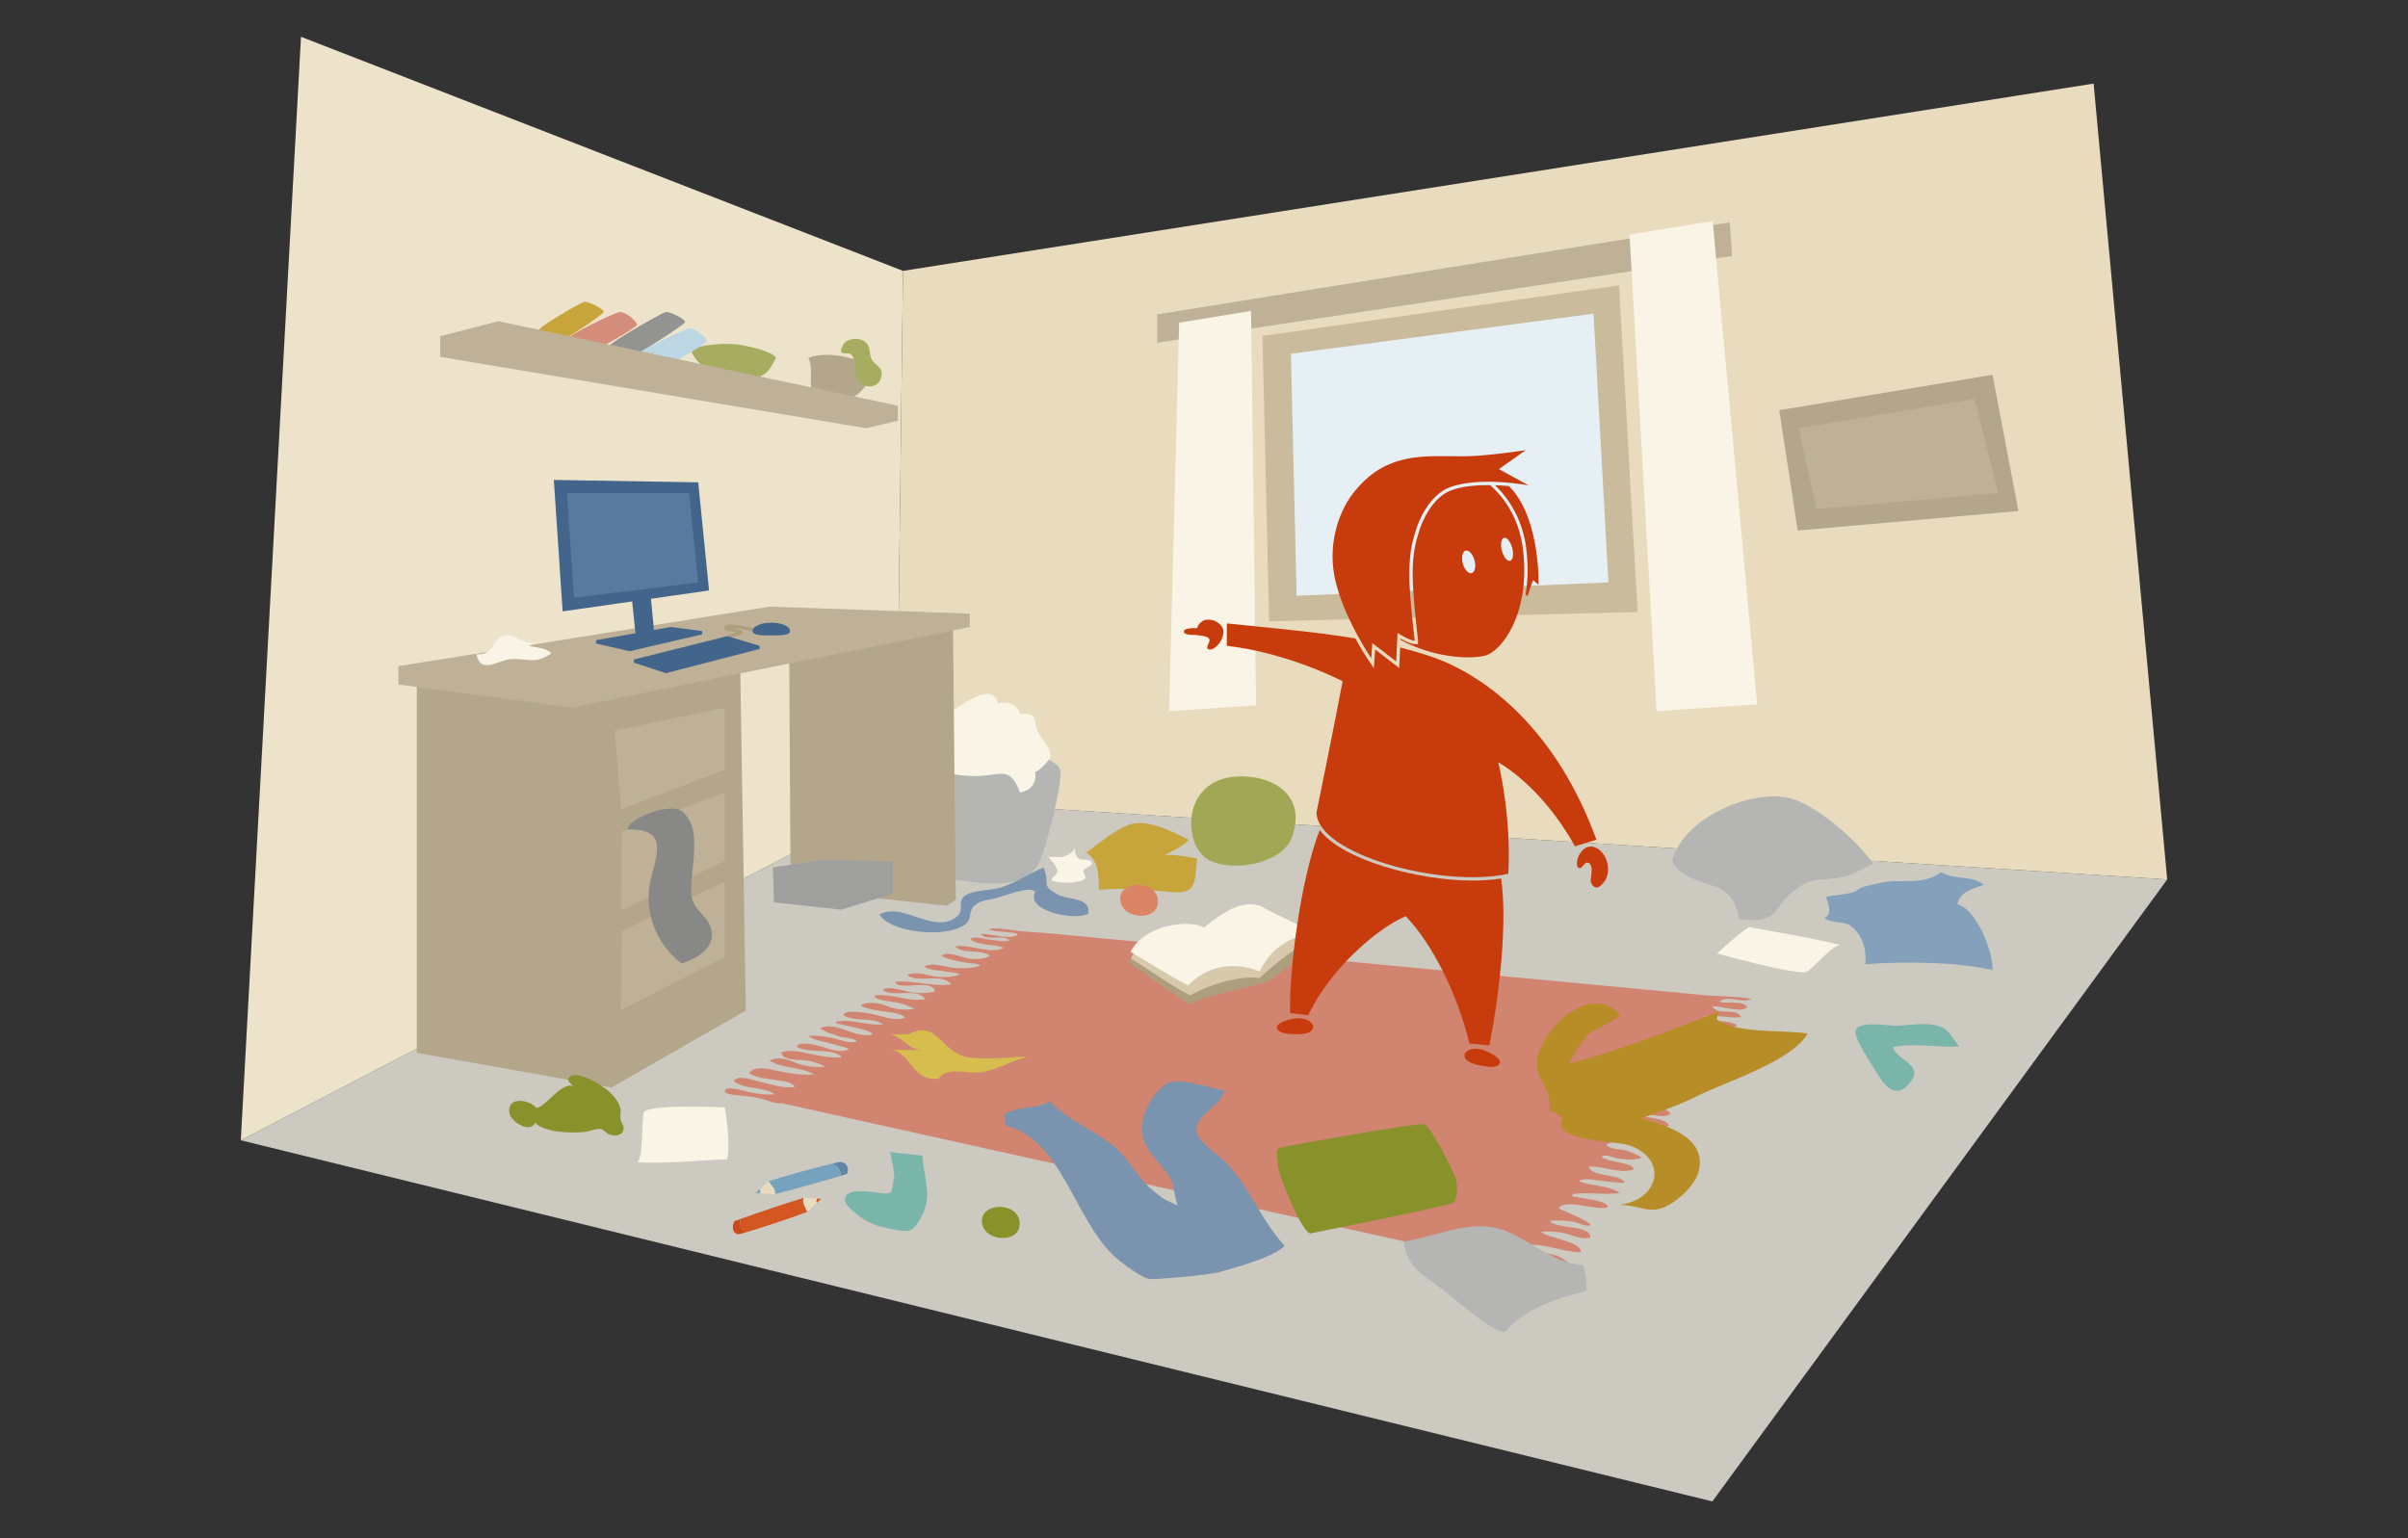 <?xml version="1.0" encoding="utf-8"?>
<!-- Generator: Adobe Illustrator 15.0.2, SVG Export Plug-In . SVG Version: 6.00 Build 0)  -->
<!DOCTYPE svg PUBLIC "-//W3C//DTD SVG 1.1//EN" "http://www.w3.org/Graphics/SVG/1.1/DTD/svg11.dtd">
<svg version="1.1" id="Layer_1" xmlns="http://www.w3.org/2000/svg" xmlns:xlink="http://www.w3.org/1999/xlink" x="0px" y="0px"
	 width="720px" height="460px" viewBox="0 0 720 460" enable-background="new 0 0 720 460" xml:space="preserve">
<rect x="0" y="0" width="720" height="460" fill="#333333" stroke="none"/>
<g>
	<g>
		<polygon fill="#CCC9C0" points="648,263 512,449 72,341 268,239 		"/>
		<polygon fill="#E9DCBE" points="626,25 270,81 268,239 648,263 		"/>
		<polygon fill="#C9BB9C" points="484.096,85.345 377.473,100.458 379.48,185.793 489.65,183.016 		"/>
		<polygon fill="#E6EFF4" points="476.471,93.81 385.99,105.789 387.693,178.166 480.922,174.166 		"/>
		<polygon fill="#EDE3CB" points="90,11 270,81 268,239 72,341 		"/>
	</g>
	<g>
		<g>
			<path fill="#B5B6B3" d="M274.856,254.312c1.033,6.812,2.466,7.74,9.391,8.613c8.238,1.037,21.599,3.865,26.261-4.611
				c2.326-4.232,7.451-25.207,6.498-28.109c-2.57-7.826-42.039-6.625-45.214-1.391C269.781,232.129,273.952,248.344,274.856,254.312
				z"/>
			<path fill="#FAF4E6" d="M310.447,219.08c-1.713-3.355,0.34-6.127-5.441-5.572c-0.662-2.926-4.056-4.014-6.611-3.111
				c-1.979-8.09-13.562,3.424-16.41,3.271c2.842,3.947-2.057,3.742-3.951,6.416c-1.926,2.717-0.688,5.529-3.562,7.912
				c5.562,2.705,10.68,3.994,16.951,4.086c7.359,0.109,10.509-3.531,13.572,4.924c3.381-0.717,5.072-2.811,4.504-6.344
				c0.135,0.848,4.32-2.98,4.5-4.361C314.361,223.523,311.582,221.307,310.447,219.08z"/>
		</g>
		<polygon fill="#B4A68A" points="285.784,269.129 283,270.857 236.389,265.779 235.969,194.41 221.319,198.596 222.993,302.199 
			182.807,325.221 124.625,314.84 124.625,201.961 252.573,186.842 284.946,187.92 		"/>
		<polygon fill="#BEB197" points="289.969,187.502 170.885,211.59 119.125,204.711 119.125,199.211 230.125,181.416 
			289.969,183.502 		"/>
	</g>
	<path fill="#939491" d="M199.075,93.31c1.18-0.224,5.951,2.192,5.779,3.005c-0.172,0.814-15.463,10.579-16.676,10.612
		s-6.283-2.077-6.32-3.146C181.82,102.712,197.897,93.533,199.075,93.31z"/>
	<path fill="#A6AC60" d="M206.672,104.542c3.26-1.538,10.826-2.146,14.977-1.353c5.582,1.069,8.723,2.113,10.398,3.697
		c-2.957,6.369-4.828,6.383-12.23,5.896C208.768,112.062,206.383,104.679,206.672,104.542z"/>
	<path fill="#BDD6E3" d="M211.297,102.039c-0.182,0.87-11.736,7.671-13.449,7.49c-1.713-0.178-7.248-2.34-7.385-3.242
		c-0.137-0.904,14.092-7.922,15.731-8.066C207.836,98.078,211.479,101.168,211.297,102.039z"/>
	<path fill="#C7A53A" d="M174.721,90.268c1.178-0.223,5.951,2.192,5.779,3.006c-0.172,0.812-11.951,8.697-13.164,8.73
		s-6.283-2.075-6.32-3.144C160.979,97.789,173.543,90.491,174.721,90.268z"/>
	<path fill="#D48D7A" d="M190.456,97.117c-0.182,0.869-11.736,7.67-13.449,7.491s-7.248-2.341-7.385-3.243
		c-0.137-0.903,14.092-7.921,15.732-8.066C186.995,93.156,190.637,96.246,190.456,97.117z"/>
	<path fill="#B4A68A" d="M241.708,106.871c2.457,6.059-2.586,11.268,6.453,12.76c6.672,1.1,10.828-2.555,12.691-8.742
		c-3.445-4.277-13.699-5.859-18.707-4.018H241.708z"/>
	<polygon fill="#BEB197" points="268.489,121.328 148.997,96.062 131.606,100.549 131.606,106.719 258.952,128.061 268.489,125.816 
			"/>
	<polygon fill="#BEB197" points="517.887,76.549 346,102.5 346,94 517.227,66.5 	"/>
	<polygon fill="#FAF4E6" points="375.57,210.918 349.57,212.67 352.57,96.476 374.07,92.971 	"/>
	<polygon fill="#FAF4E6" points="525.4,210.639 495.326,212.664 487.23,70.159 512.1,66.108 	"/>
	<path fill="#D18470" d="M522.389,301.287c-1.096-2.365-6.27-0.895-8.342-1.773c2.625-2.133,6.795,0.711,9.586-0.799
		c-4.076-0.734-8.512-0.691-12.684-0.998c0,0-0.037,0.048-0.092,0.117l0.092-0.117l-197.777-18.658
		c-2.578-0.184-5.154-0.367-7.732-0.551c-1.352-0.096-8.814-1.508-9.667-0.494c1.643,0.523,3.607,0.568,5.337,0.709
		c1.123,0.09,5.176,0.494,1.955,1.279c-2.894,0.705-6.654-0.863-9.748-0.682c1.332,2.18,6.855-0.01,8.576,1.908
		c-1.632,0.592-4.011-0.045-5.742-0.189c-1.125-0.096-4.5-0.977-5.502-0.523c-1.773,0.805,3.43,1.83,4.271,1.949
		c1.817,0.26,3.482,0.285,5.219,0.918c-3.562,2.26-10.336-1.191-14.57-0.365c2.428,2.494,7.857,0.686,10.387,2.779
		c-1.701,1.268-5.014,1.145-7.061,0.705c-1.907-0.412-5.584-2.111-7.414-0.701c1.652,1.035,4.434,1.471,6.359,1.932
		c1.639,0.393,3.984,0.141,5.404,1.016c-2.955,0.959-6.619,0.996-9.662,0.436c-2.156-0.396-5.092-1.24-7.18-0.176
		c1.809,1.35,4.367,1.057,6.512,1.539c1.225,0.275,3.029,0.148,4.018,0.879c-2.811,1.004-6.381,0.939-9.227,0.221
		c-2.137-0.541-4.248-0.891-6.391-0.189c1.154,1.951,7.525,0.875,9.632,1.205c1.433,0.225,2.632,0.678,3.536,1.725
		c-5.74,0.789-11.211-1.281-16.85-0.818c1.07,3.066,11.15-1.234,11.914,2.928c-3.006,0.768-5.748,0.607-8.732-0.102
		c-1.646-0.391-5.523-1.541-6.924-0.391c3.416,2.539,9.918-0.912,12.847,2.775c-5.378,1.031-10.144-1.965-15.437-0.99
		c0.619,1.502,5.625,1.699,7.236,2.08c1.578,0.375,3.605,1.008,4.863,1.896c-3.006,0.252-5.303,0.234-8.125-0.885
		c-1.898-0.752-4.361-1.295-6.471-0.836c-4.094,0.893,3.162,2.064,4.4,2.287c1.945,0.35,6.029,0.43,7.377,1.939
		c-2.824,1.512-8.006-0.938-11.045-1.244c-1.447-0.146-6.852-1.266-7.385,0.547c3.314,2.141,8.613,0.457,11.926,2.764
		c-4.912,0.383-9.193-1.66-14.031-0.814c0.008,0.107,0.01,0.369,0,0.473c1.52,0.5,10.766,1.965,10.852,3.348
		c-5.193,1.395-10.609-4.076-15.742-1.865c1.551,1.178,4.072,1.895,5.924,2.461c1.48,0.453,4.02,0.445,5.113,1.363
		c-1.074,1.191-5.85-0.6-7.404-0.922c-2.314-0.482-4.615-0.773-7.023-0.635c1.102,1.357,5.365,1.809,7.242,2.484
		c1.609,0.58,3.48,0.732,4.867,1.488c-2.742,1.471-6.029-0.176-8.785-0.871c-1.367-0.346-6.277-1.686-6.838,0.225
		c3.658,2.139,10.551,0.062,13.535,3.121c-3.537,0.23-6.773-0.471-10.209-1.16c-2.572-0.518-5.352-1.25-7.891-0.357
		c-0.062,2.74,6.139,2.139,7.779,2.477c1.58,0.324,3.953,0.951,5.195,1.855c-3.9,0.158-6.466-0.154-10.012-1.68
		c-1.992-0.855-4.727-1.131-6.617-0.176c3.997,2.449,9.322,1.857,13.426,4.139c-3.863,0.289-7.629-0.332-11.383-1.148
		c-2.096-0.457-6.748-1.59-8.068,0.801c2.305,1.602,5.963,1.627,8.645,2.141c1.604,0.307,4.041,0.4,5.035,1.904
		c-3.428,0.705-7.338-0.84-10.666-1.547c-1.682-0.355-6.611-2.219-7.592-0.182c3.029,2.695,9.227,1.592,12.277,4.016
		c-2.828,0.186-5.723-0.217-8.434-0.834c-1.092-0.25-5.695-1.709-6.455-0.502c-0.174,0.273-0.127,0.502,0.068,0.693
		c0.836,0.82,4.402,0.955,5.164,1.029c2.348,0.232,4.523,0.584,6.752,1.242c0.701,0.207,3.91,1.355,4.594,0.92l214.699,47.668
		c0.852-1.082,4.418,0.916,5.361,1.23c2.342,0.777,4.844,0.846,7.234,1.504c1.127,0.311,5.434,2.051,4.65-0.432
		c-1.043-3.309-9.207-1.297-11.191-3.988c3.834-1.438,8.701,2.281,12.574,2.447c4.293,0.182,0.678-1.992-1.209-2.713
		c-1.865-0.715-8.32-1.227-8.713-3.232c5.229-0.506,10.645,2.176,15.855,2.145c0.334-3.342-10.277-4.193-11.889-6.123
		c2.648-0.141,5.215,0.006,7.711,0.631c2.244,0.561,4.762,1.906,7.043,1.066c0.117-3.891-10.992-2.393-12.086-5.006
		c2.26-0.135,4.85-0.08,7.049,0.348c1.705,0.334,3.361,1.49,5.129,1.084c-0.004-1.383-9.744-4.873-9.531-5.18
		c2.076-2.967,11.287,0.955,14.764-0.266c-0.695-2.467-8.545-2.404-10.773-3.375c0.092-0.176,0.15-0.361,0.225-0.568
		c4.547-0.662,9.498,0.393,14.09-0.311c-3.436-2.359-8.455-1.973-12.342-3.547c1.678-1.059,4.146-0.375,6.121-0.172
		c2.586,0.268,5.006,0.641,7.707,0.686c-1.535-2.949-10.217-1.572-10.717-4.84c4.254-0.209,9.463,2.252,13.418,0.807
		c-0.504-2.178-7.928-2.082-9.717-3.713c0.986-1.07,3.535,0.254,4.883,0.436c2.168,0.295,5.111,0.678,7.186-0.275
		c-1.482-0.77-3.137-1.695-4.754-2.1c-2.191-0.547-4.117-0.113-5.945-1.656c3.492-2.695,10.143,2.535,14.088,0.668
		c-2.414-2.791-7.514-1.531-10.109-3.879c2.857-0.385,8.686,2.398,10.994,0.453c-1.658-0.727-9.182-1.09-9.215-2.895
		c3.965-0.176,9.156,1.293,12.971-0.072c-0.117-2.293-8.025-2.666-9.881-3.088c0.018-0.119,0.014-0.475,0.004-0.6
		c2.297-0.5,9.037,2.066,10.387-0.043c-1.979-2.104-5.023-2.248-7.518-3.568c0.973-2.744,7.221,0.859,9.258-0.393
		c2.59-1.592-6.328-2.199-7.055-2.939c1.385-1.258,4.008-0.123,5.518,0.266c0.176,0.045,6.012,0.977,5.094-0.199
		c-0.758-0.971-8.623-1.904-7.494-3.939c0.535-0.967,3.711,0.076,4.467,0.225c2.193,0.43,3.938,0.293,6.062-0.08
		c0.141-3.367-6.777-1-7.006-3.914c2.305-0.184,7.984,1.871,9.492,0.189c-2.576-2.529-5.746-1.229-8.826-2.248
		c0.115-2.742,9.191,0.41,10.98-0.461c-1.807-3.068-7.176-1.248-9.502-3.258c1.77-0.729,10.025,1.426,10.164-0.848
		c-1.564-0.469-2.955-0.846-4.596-0.922c-1.27-0.059-5.154-0.273-2-1.104c3.297-0.867,7.627,1.195,11.021-0.045
		c-1.072-2.324-9.096,0.211-9.219-2.354c2.564-0.072,9.059,1.049,11.047-0.691c-2.35-2.049-7.807-0.387-9.959-2.615
		c3.803-0.916,7.361,0.674,11.232,0.135c-1.709-3.104-7.195-0.264-8.568-3.232C514.852,300.766,520.193,302.955,522.389,301.287z
		 M312.711,279.352l-0.09,0.058C312.652,279.389,312.682,279.37,312.711,279.352z"/>
	<g>
		<polygon fill="#44658B" points="195.672,189.766 190.122,190.645 188.512,174.775 194.206,174.557 		"/>
		<polygon fill="#44658B" points="212.01,176.576 168.227,182.826 165.598,143.525 208.768,144.24 		"/>
		<polygon fill="#577A9D" points="208.768,174.201 171.645,178.74 169.51,147.443 206.018,147.443 		"/>
		<polygon fill="#44658B" points="209.934,188.711 200.516,187.496 178.221,191.445 178.221,192.445 188.256,194.752 
			209.934,189.711 		"/>
	</g>
	<polygon fill="#9F9F9D" points="246.774,257.082 266.92,257.658 266.92,267.291 251.438,272.043 231.428,269.844 231.116,259.381 	
		"/>
	<g>
		<path fill="#AE9E7D" d="M217.402,191.638l-0.911-0.41c0.059-0.138,0.637-1.302,3.617-2.068c-0.303-0.066-0.621-0.133-0.887-0.188
			c-1.937-0.397-2.725-0.584-2.77-1.209c-0.025-0.337,0.2-0.594,0.668-0.764c1.473-0.534,4.402,0.059,7.24,0.633
			c1.588,0.321,3.089,0.625,3.932,0.626l-0.001,1c-0.942-0.001-2.419-0.3-4.13-0.646c-1.92-0.389-4.208-0.855-5.689-0.821
			c0.325,0.072,0.666,0.143,0.952,0.202c1.794,0.368,2.614,0.537,2.617,1.183c0.003,0.576-0.715,0.732-1.144,0.825
			C217.956,190.638,217.407,191.628,217.402,191.638z"/>
		<polygon fill="#44658B" points="227.124,193.117 217.458,190.234 189.54,197.219 189.54,198.174 199.1,201.303 227.124,194.072 		
			"/>
		<path fill="#44658B" d="M236.213,188.674c0,1.363-2.5,1.348-5.582,1.348c-3.084,0-5.584,0.016-5.584-1.348
			c0-1.365,2.5-2.471,5.584-2.471C233.713,186.203,236.213,187.309,236.213,188.674z"/>
	</g>
	<path fill="#84A0BA" d="M553.146,276.721c-1.762-1.244-5.793-0.504-7.629-2.301c3.076-0.908,0.137-6.123,0.607-6.238
		c2.021-0.494,7.947-0.744,9.438-2.111c1.117-1.025,4.445-1.461,5.941-1.875c6.307-1.748,13.314,0.979,18.869-3.41
		c3.812,2.486,9.525,0.822,12.748,3.842c-3.041,1.061-7.291,2.076-7.816,5.809c5.402,1.223,10.711,13.918,10.467,19.643
		c-10.549-2.352-25.189-2.654-38.041-1.746C558.27,281.863,555.514,278.393,553.146,276.721z"/>
	<polygon fill="#BEB197" points="216.713,257.432 185.695,272.254 185.854,248.719 216.713,236.918 	"/>
	<polygon fill="#BEB197" points="216.713,286.201 185.695,302.021 185.854,278.486 216.713,263.688 	"/>
	<path fill="#888886" d="M206.649,266.861c0.195,5.732,5.426,6.646,6.16,11.764c0.689,4.785-4.028,7.818-8.936,9.518
		c-7.074-5.111-11.052-14.463-9.691-23.113c1.227-7.807,7.021-17.283-6.492-17.012c0.027-0.324,0.213-1.158,0.961-1.771
		c3.229-2.641,8.58-4.559,12.553-4.441c1.95,0.057,3.045,0.418,4.943,3.605C209.18,250.498,206.454,261.092,206.649,266.861z"/>
	<path fill="#C7A53A" d="M324.52,254.666c4.053,2.715,4.018,6.986,4.064,11.424c7.641-0.645,14.229-0.033,21.824,0.688
		c7.785,0.74,6.705-3.439,7.537-10.037c-3.268-0.572-6.354-1.252-9.801-1.037c2.496-1.146,5.629-2.729,7.324-4.551
		c-5.236-2.686-12.908-6.551-18.35-4.35c-3.994,1.617-9.266,5.926-12.6,8.363V254.666z"/>
	<path fill="#89912B" d="M152.322,332.855c0.382,2.621,6.202,6.213,7.704,2.898c2.719,2.992,11.188,3.203,14.982,2.725
		c1.359-0.172,3.414-1.111,4.768-0.818c0.885,0.193,1.375,1.166,2.232,1.506c2.367,0.938,4.65,0.166,4.463-2.188
		c-0.024-0.285-0.834-1.604-0.951-2.312c-0.16-0.969,0.195-2.039,0.006-3c-0.402-2.051-1.744-3.588-3.201-5.055
		c-1.703-1.717-10.91-7.721-12.516-3.764c0.359,0.865,1.053,1.67,1.873,2.082c-3.674-1.846-8.236,5.998-11.326,6.404
		C158.52,328.922,151.553,327.564,152.322,332.855z"/>
	<path fill="#FAF4E6" d="M160.594,191.965c-0.744,0.293-1.953,0.973-2.445,1.182c2.641,0.611,5.078,0.596,6.746,2.203
		c-5.145,3.535-6.846,1.438-12.098,1.75c-3.701,0.223-9.115,4.795-10.328-1.436c5.385,0.305,4.375-4.221,7.756-5.463
		C153.947,188.834,156.565,193.555,160.594,191.965z"/>
	<path fill="#B5B6B3" d="M534.795,238.588c7.859,1.668,20.904,12.99,25.213,19.717c-3.475,1.674-6.176,3.467-9.912,4.133
		c-4.264,0.76-8.15,0.406-10.393,1.764c-3.891,2.354-5.539,3.807-8.24,7.604c-2.869,4.033-6.787,3.381-11.299,3.199
		c-1.215-5.254-2.855-8.473-8.041-10.111c-7.1-2.24-11.043-4.107-12.152-7.684C503.619,244.498,523.182,236.125,534.795,238.588z"/>
	<path fill="#FAF4E6" d="M322.791,263.525c0.729-0.178,1.438-0.434,1.637-0.797c0.48-0.871-0.584-1.551-0.529-2.254
		c0.074-0.982,3.264-1.475,2.5-2.695c-0.547-0.875-2.385-0.539-3.246-0.771c-1.674-0.453-1.664-2.035-1.748-3.547
		c-0.188,1.23-2.062,2.271-3.135,2.625c-1.5,0.492-3.166,0.064-4.709,0.146c0.168,0.746,1.109,1.275,1.516,1.959
		c0.311,0.521,0.85,1.338,1.012,1.922c0.41,1.506-1.578,1.955-1.713,3.154c1.941,0.781,4.783,0.869,6.777,0.562
		C321.498,263.777,322.152,263.682,322.791,263.525z"/>
	<path fill="#A1A755" d="M386.17,250.652c-2.83,7.287-16.316,10.156-24.02,6.881c-6.086-2.592-7.604-12.555-4.205-18.533
		c3.021-5.316,8.211-6.906,13.658-6.818C382.203,232.354,390.689,239,386.17,250.652z"/>
	<path fill="#FAF4E6" d="M190.292,347.58c8.828,0.504,18.244-0.576,27.131-0.889c1.182-4.949-0.709-15.529-0.709-15.529
		s-21.25-1.059-24.012,1.234C191.604,333.309,192.588,347.711,190.292,347.58z"/>
	<path fill="#FAF4E6" d="M550.416,282.67c-8.506-2.223-18.441-3.682-27.441-5.455c-3.814,2.533-9.574,7.922-9.574,7.922
		s22.555,6.264,26.523,5.574C541.504,290.438,548.203,282.092,550.416,282.67z"/>
	<path fill="#7A94AF" d="M300.188,333.334c4.003-2.707,9.419-1.516,13.832-3.902c5.926,6.447,15.928,9.455,21.664,15.938
		c3.447,3.895,5.164,7.453,9.17,10.764c3.379,2.793,3.379,2.52,7.221,4.357c-1.727-6.057-0.561-6.84-4.721-11.658
		c-3.352-3.883-6.783-7.537-5.717-13.383c0.818-4.488,3.852-9.715,7.701-11.631c3.273-1.629,12.521,1.586,16.764,2.295
		c-1.027,4.717-8.455,7.178-8.445,11.885c0.004,3.059,7.08,7.766,9.197,9.986c7.133,7.484,10.287,17.146,17.266,24.551
		c-2.238,2.434-8.838,4.957-19.482,7.871c-3.152,0.863-17.365,2.139-20.596,2.107c-2.354-0.021-9.076-5.088-11.219-7.16
		c-11.73-11.35-15.541-34.611-31.968-38.688L300.188,333.334z"/>
	<g>
		<path fill="#AE9E7D" d="M355.477,300.34c0.277-0.74,15.867-4.961,19.883-5.84c1.547-0.338,3.453-0.773,4.779-1.697
			c1.359-0.947,11.117-8.104,14.287-10.684c-2.295-1.232-18.166-8.498-19.291-8.111c-1.389,0.477-11.996,6.969-12.918,7.248
			c-1.127,0.342-23.973,5.479-25.004,6.154C337.479,288.123,354.547,299.566,355.477,300.34z"/>
		<path fill="#D6C9AC" d="M360.062,279.352c7.711-6.41,12.672-8.062,17.289-6.256c1.814,1.445,12.264,5.732,15.088,8.158
			c-3.986,1.291-10.809,6.455-15.83,11.252c-4.207-0.826-13.238,1.025-20.795,5.137c-5.309-2.605-14.156-8.922-17.771-11.02
			C342.275,278.525,355.289,276.846,360.062,279.352z"/>
		<path fill="#FAF4E6" d="M360.062,277.352c7.711-6.41,12.672-8.062,17.289-6.256c1.814,1.445,12.264,5.732,15.088,8.158
			c-6.82,0.84-12.252,4.164-15.83,11.252c-5.264-2.227-14.551-3.076-21.32,4.174c-5.309-2.605-13.631-7.959-17.246-10.057
			C342.275,276.525,355.289,274.846,360.062,277.352z"/>
	</g>
	<path fill="#89912B" d="M391.941,368.832c2.398-0.568,41.631-8.201,42.684-9.252c1.051-1.053,1.303-4.979,0.703-6.994
		s-7.479-15.934-9.559-16.402c-2.078-0.469-40.867,6.457-42.869,6.994c-2.002,0.539-0.705,4-0.736,5.889
		S389.541,369.4,391.941,368.832z"/>
	<g>
		<path fill="#76A2BE" d="M227.096,355.713c-0.396,0.357-0.789,0.709-1.137,1.021l1.278,0.098
			C227.322,356.291,227.749,355.85,227.096,355.713z"/>
		<path fill="#E9DCBE" d="M229.846,353.234c-0.109,0.1-1.459,1.316-2.75,2.479c0.652,0.137,0.226,0.578,0.142,1.119l4.149,0.314
			c0.105-0.023,0.223-0.049,0.348-0.078C232.063,355.627,230.768,354.682,229.846,353.234z"/>
		<path fill="#76A2BE" d="M249.018,347.936c-4.529,1.078-13.688,3.541-19.145,5.273c0,0-0.023,0.02-0.027,0.025
			c0.922,1.447,2.217,2.393,1.889,3.834c3.479-0.801,14.4-3.834,19.734-5.467C251.266,349.633,250.444,348.729,249.018,347.936z"/>
		<path fill="#6185A6" d="M251.047,347.48c-0.469,0.092-1.176,0.252-2.029,0.455c1.426,0.793,2.248,1.697,2.451,3.666
			c0.705-0.215,1.322-0.41,1.803-0.568C253.971,349.717,253.348,347.48,251.047,347.48z"/>
	</g>
	<g>
		<path fill="#D35623" d="M244.278,359.648c0.424-0.4,0.842-0.793,1.215-1.143l-1.15-0.086
			C244.172,359.014,243.708,359.506,244.278,359.648z"/>
		<path fill="#E9DCBE" d="M241.344,362.418c0.117-0.113,1.557-1.473,2.934-2.77c-0.57-0.143-0.105-0.635,0.064-1.229l-3.729-0.281
			c-0.099,0.027-0.21,0.057-0.329,0.092C239.737,359.82,240.754,360.84,241.344,362.418z"/>
		<path fill="#D35623" d="M222.947,368.549c4.315-1.26,13.093-4.113,18.368-6.104l0.029-0.027c-0.59-1.578-1.607-2.598-1.061-4.188
			c-3.309,0.936-13.793,4.445-18.936,6.324C221.19,366.717,221.786,367.697,222.947,368.549z"/>
		<path fill="#CD4917" d="M221.022,369.08c0.438-0.107,1.113-0.295,1.925-0.531c-1.161-0.852-1.757-1.832-1.599-3.994
			c-0.682,0.248-1.279,0.471-1.744,0.652C218.741,366.666,218.922,369.115,221.022,369.08z"/>
	</g>
	<polygon fill="#B4A68A" points="603.52,152.82 537.52,158.666 532,122.666 595.779,112.062 	"/>
	<polygon fill="#BEB197" points="597.471,147.443 543.113,152.258 537.842,128.061 590.369,119.326 	"/>
	<path fill="#79B5A8" d="M254.098,356.748c2.621-1.135,8.02-0.088,9.572,0.109c4.146,0.527,2.662-1.596,3.703-4.613
		c0.191-0.555-0.975-7.725-1.416-7.846c1.648,0.455,8.166,0.914,9.855,1.223c0.216,4.002,1.27,7.469,1.416,11.467
		c0.123,3.35-1.391,6.758-3.398,9.43c-1.723,2.291-3.646,1.637-6.439,1.158c-2.994-0.514-5.977-1.145-8.627-2.768
		c-1.463-0.896-5.873-4.002-6.094-5.801C252.522,357.908,253.116,357.174,254.098,356.748z"/>
	<path fill="#79B5A8" d="M554.938,307.898c1.352-2.639,9.359-1.166,11.598-1.154c3.432,0.014,8.176-0.951,11.689-0.262
		c4.293,0.846,4.594,2.578,7.553,6.457c-6.646,0.377-13.057-1.162-19.748,0.188c1.082,4.209,9.852,5.229,4.73,11.045
		c-4.375,4.969-7.828-0.355-9.926-3.879C559.629,318.268,553.875,309.977,554.938,307.898z"/>
	<path fill="#B68D26" d="M469.217,318.057c15.166-3.861,30.029-9.938,44.566-15.479c-0.166,0.527-0.33,1.613-0.484,2.283
		c5.908,4.395,19.875,2.992,27.145,4.248c-4.34,8.039-23.996,14.23-33.109,18.732c-5.547,2.74-10.869,4.502-16.586,6.65
		c7.371,1.982,19.812,5.613,17.152,15.801c-1.035,3.963-5.311,8.037-8.852,10.018c-5.922,3.311-8.16-0.043-15.029,0.031
		c12.088-1.391,14.908-13.67,3.18-17.848c-3.984-1.42-23.84-1.004-19.934-8.164c-1.48-0.764-1.855-1.998-3.969-2.102
		c1.074-8.307-6.477-9.701-2.766-18.604c3.586-8.598,15.779-19.217,23.848-10.012c-2.805,2.531-6.746,3.482-9.689,5.875
		C473.668,310.32,468.66,318.199,469.217,318.057z"/>
	<path fill="#D7BD4E" d="M271.52,309.334c8.902-4.537,9.619,5.059,17.334,6.701c5.471,1.164,12.662,0.023,18.332-0.066
		c-4.643,1.277-9.234,3.945-13.669,4.695c-3.975,0.674-10.682-1.912-12.762,1.887c-8.81,1.139-8.267-9.266-15.73-8.551
		c3.441,0,6.885-0.021,10.328,0.035c-4.043-0.488-5.639-4.047-9.164-4.701H271.52z"/>
	<path fill="#89912B" d="M304.852,365.34c-0.748-6.359-12.898-5.715-11.08,1.053C295.157,371.549,305.609,371.777,304.852,365.34z"
		/>
	<path fill="#DC8466" d="M346.197,268.99c-0.748-6.359-12.898-5.715-11.08,1.053C336.502,275.199,346.955,275.428,346.197,268.99z"
		/>
	<polygon fill="#BEB197" points="216.713,230.18 185.695,242 183.854,218.465 216.713,211.664 	"/>
	<path fill="#7A94AF" d="M286.217,274.016c2.076-1.785,0.148-4.256,1.957-5.881c2.416-2.166,8.084-1.719,11.346-2.805
		c4.32-1.436,8.634-4.316,12.517-5.912c2.174,5.336-1.068,5.146,4.152,8.061c3.195,1.785,10.008,0.699,9.215,5.738
		c-3.633,2.277-19.113-0.75-15.816-6.547c-1.746-1.832-8.982,1.193-12.068,1.996c-2.217,0.578-4.027,0.43-5.98,2.018
		c-2.029,1.65-0.924,3.973-2.641,5.502c-5.079,4.51-22.314,3.01-25.93-2.693C270.036,269.555,279.487,279.797,286.217,274.016z"/>
	<path fill="#B5B6B3" d="M450.289,398.064c5.521-6.758,16.27-10.115,24.021-12.018c0.217-1.748-0.291-5.893-0.973-7.678
		c-9.582-0.65-16.631-8.406-25.045-10.904c-8.865-2.633-18.865,2.213-28.648,3.9c1.52,8.404,5.33,9.34,12.236,14.66
		C433.588,387.34,448.43,400.342,450.289,398.064z"/>
	<path fill="#A6AC60" d="M258.329,101.984c2.248,1.469,1.377,3.578,2.295,5.502c0.664,1.392,2.914,2.168,2.988,3.992
		c0.188,4.539-4.977,5.322-7.014,2.225c-1.529-2.325-0.168-5.299-2.002-7.59c-0.945-1.182-4.562,0.906-2.508-2.952
		C253.145,101.17,256.631,100.879,258.329,101.984z"/>
	<g>
		<g>
			<g>
				<path fill="#C83B0C" d="M448.846,262.717c-2.615,0.404-5.492,0.613-8.602,0.613c-16.15,0-38.877-6.094-45.629-15.105
					c-5.965,15.086-9.318,43.85-8.844,54.744l5.414,0.627c6.729-14.275,21.133-26.285,29.133-29.619
					c7.666,8,15.332,22.666,19.053,38.068l5.947,0.598C448.65,295.643,450.65,275.311,448.846,262.717z"/>
			</g>
		</g>
		<g>
			<path fill="#C83B0C" d="M451.152,145.369c0.49,0.471,0.967,0.979,1.422,1.539c8.027,9.926,7.449,27.961,7.449,27.961
				l-1.654-1.414l-1.646,4.826l-0.551-0.473c0.676-4.113,0.82-8.805,0.148-14.018c-0.959-7.412-4.324-13.928-9.316-18.689
				C448.482,145.152,449.889,145.252,451.152,145.369z"/>
		</g>
		<path fill="#C83B0C" d="M354.029,188.6c-0.271,1.088,1.168,1.215,2.562,1.26c1.615,0.053,4.062,0.279,4.781,0.963
			c0.973,0.922-0.941,2.381-0.275,3.141c0.531,0.607,1.498,0.182,2.252-0.371c0.971-0.713,1.732-1.838,2.041-2.662
			c0.602-1.604,0.787-3.123-0.93-4.488c-0.969-0.77-1.768-1.074-3.021-1.137c-1.139-0.059-1.693,0.205-2.43,0.846
			c-0.662,0.574-0.93,1.221-1.084,1.705C356.127,187.721,354.164,188.061,354.029,188.6z"/>
		<path fill="#C83B0C" d="M479.402,264.041c-0.91,1.039-1.994,2.012-3.148,0.795c-1.025-1.074-0.508-2.348-0.391-3.604
			c0.148-1.609-0.02-2.855-0.945-3.217c-1.248-0.49-1.758,1.865-2.729,1.582c-0.775-0.223-0.719-1.268-0.619-2.199
			c0.113-1.008,0.811-2.178,1.379-2.854c1.244-1.48,2.891-1.76,4.465-0.914C480.822,255.457,482.012,261.068,479.402,264.041z"/>
		<path fill="#C83B0C" d="M388.648,309.246c-1.521,0.043-5.016,0.043-6.158-0.883c-2.463-1.996,2.096-3.33,4.373-3.732
			C392.709,303.596,395.434,309.053,388.648,309.246z"/>
		<path fill="#C83B0C" d="M441.369,318.346c1.477,0.361,4.893,1.105,6.205,0.439c2.828-1.426-1.342-3.695-3.484-4.572
			C438.596,311.963,434.777,316.719,441.369,318.346z"/>
		<g>
			<path fill="#C83B0C" d="M433.631,145.666c-5.953,2.152-9.338,9.576-10.26,12.893c-0.529,1.9-2.061,5.416-1.984,13.871
				c0.059,6.316,1.613,19.053,1.609,19.182c-1.688-0.104-5.129-2.346-5.129-2.346l-0.404,8.541l-7.129-5.482l-0.342,4.533
				c0,0-8.715-12.848-10.961-24.408c-2.131-10.98,1.904-20.607,6.082-25.619c3.467-4.162,7.27-7.295,13.111-9.01
				c6.463-1.896,12.203-1.311,19.967-1.367c6.188-0.045,18.021-1.84,18.021-1.84l-8.031,5.68l8.871,4.855
				C457.053,145.148,442.695,142.383,433.631,145.666z"/>
			<g>
				<path fill="#C83B0C" d="M428.576,196.582c-3.156-1.117-6.484-2.08-9.916-2.934l-0.197,4.205l-0.092,1.914l-1.518-1.168
					l-5.662-4.354l-0.201,2.686l-0.217,2.859l-1.607-2.373c-0.158-0.23-1.859-2.756-3.914-6.492
					c-12.889-2.125-26.42-3.213-38.432-4.492v6.697c18.418,2.094,34.625,10.59,34.625,10.59s-2.725,14.508-7.797,39.174
					c0,12.459,37.145,22.785,57.336,18.416c0.996-17.615-3-33.334-3-33.334s12.723,6.705,22.934,25.107l6.422-1.955
					C465.627,218.857,445.059,202.414,428.576,196.582z"/>
			</g>
		</g>
		<path fill="#C83B0C" d="M423.998,191.629l-0.021,1.041l-1.039-0.062c-0.217-0.012-0.457-0.051-0.713-0.111
			c-1.07-0.258-2.424-0.941-3.438-1.512l-0.018,0.354c9.539,5.244,20.373,5.928,25.236,4.736
			c5.076-1.244,13.809-12.895,11.322-32.154c-1.041-8.07-4.76-14.438-9.785-18.852c-3.906-0.041-8.152,0.299-11.574,1.537
			c-5.691,2.061-8.885,9.52-9.635,12.221c-0.074,0.27-0.168,0.568-0.275,0.906c-0.648,2.074-1.736,5.543-1.672,12.688
			c0.033,3.58,0.545,9.754,1.525,18.355C423.998,191.545,423.998,191.545,423.998,191.629z M451.529,167.703
			c-0.854,0.227-1.955-1.121-2.465-3.016c-0.508-1.895-0.227-3.615,0.623-3.844c0.85-0.227,1.957,1.121,2.465,3.016
			S452.379,167.473,451.529,167.703z M438.232,164.67c0.969-0.26,2.158,1.033,2.656,2.889s0.113,3.57-0.852,3.83
			c-0.973,0.26-2.158-1.035-2.658-2.889C436.883,166.645,437.266,164.93,438.232,164.67z"/>
	</g>
</g>
</svg>
